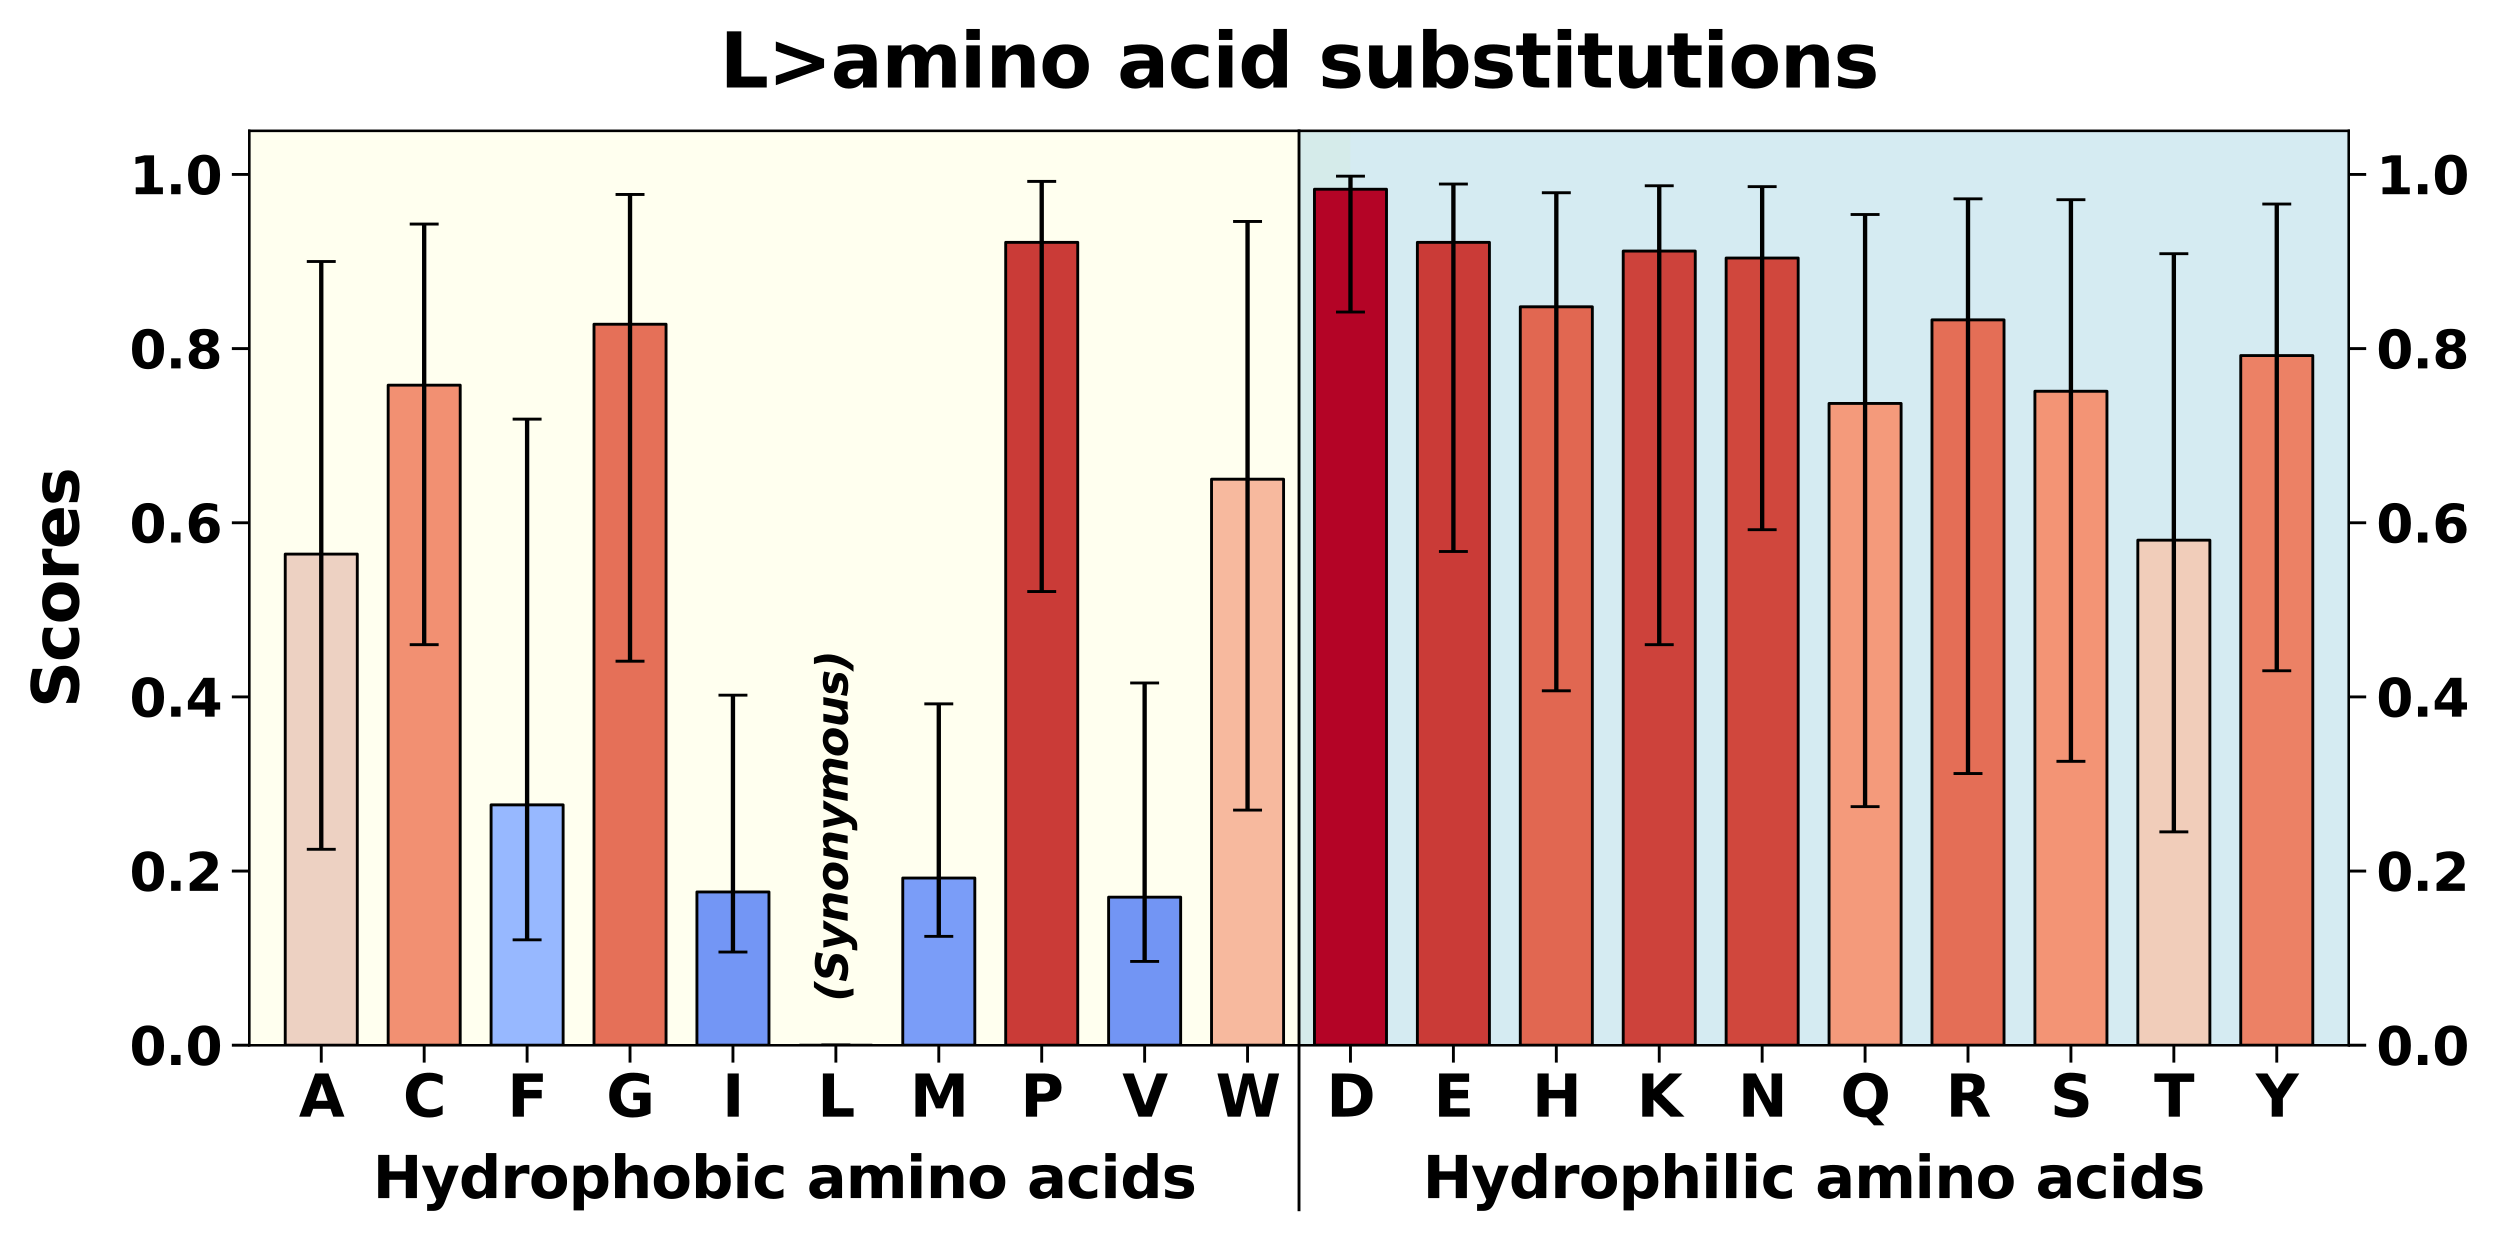 <?xml version="1.0" encoding="utf-8" standalone="no"?>
<!DOCTYPE svg PUBLIC "-//W3C//DTD SVG 1.1//EN"
  "http://www.w3.org/Graphics/SVG/1.1/DTD/svg11.dtd">
<svg xmlns:xlink="http://www.w3.org/1999/xlink" width="864pt" height="432pt" viewBox="0 0 864 432" xmlns="http://www.w3.org/2000/svg" version="1.1">
 <defs>
  <style type="text/css">*{stroke-linejoin: round; stroke-linecap: butt}</style>
 </defs>
 <g id="figure_1">
  <g id="patch_1">
   <path d="M 0 432 
L 864 432 
L 864 0 
L 0 0 
z
" style="fill: #ffffff"/>
  </g>
  <g id="axes_1">
   <g id="patch_2">
    <path d="M 86.13 361.224 
L 811.75 361.224 
L 811.75 45.24 
L 86.13 45.24 
z
" style="fill: #ffffff"/>
   </g>
   <g id="patch_3">
    <path d="M 86.13 361.224 
L 86.13 45.24 
L 466.725 45.24 
L 466.725 361.224 
z
" clip-path="url(#p8af8936189)" style="fill: #ffffe0; opacity: 0.5"/>
   </g>
   <g id="patch_4">
    <path d="M 448.94 361.224 
L 448.94 45.24 
L 811.75 45.24 
L 811.75 361.224 
z
" clip-path="url(#p8af8936189)" style="fill: #add8e6; opacity: 0.5"/>
   </g>
   <g id="patch_5">
    <path d="M 98.579 361.224 
L 123.478 361.224 
L 123.478 191.495 
L 98.579 191.495 
z
" clip-path="url(#p8af8936189)" style="fill: #edd1c2; stroke: #000000; stroke-linejoin: miter"/>
   </g>
   <g id="patch_6">
    <path d="M 134.149 361.224 
L 159.048 361.224 
L 159.048 133.114 
L 134.149 133.114 
z
" clip-path="url(#p8af8936189)" style="fill: #f29072; stroke: #000000; stroke-linejoin: miter"/>
   </g>
   <g id="patch_7">
    <path d="M 169.719 361.224 
L 194.617 361.224 
L 194.617 278.165 
L 169.719 278.165 
z
" clip-path="url(#p8af8936189)" style="fill: #97b8ff; stroke: #000000; stroke-linejoin: miter"/>
   </g>
   <g id="patch_8">
    <path d="M 205.288 361.224 
L 230.187 361.224 
L 230.187 112.048 
L 205.288 112.048 
z
" clip-path="url(#p8af8936189)" style="fill: #e57058; stroke: #000000; stroke-linejoin: miter"/>
   </g>
   <g id="patch_9">
    <path d="M 240.858 361.224 
L 265.757 361.224 
L 265.757 308.259 
L 240.858 308.259 
z
" clip-path="url(#p8af8936189)" style="fill: #7396f5; stroke: #000000; stroke-linejoin: miter"/>
   </g>
   <g id="patch_10">
    <path d="M 276.427 361.224 
L 301.326 361.224 
L 301.326 361.224 
L 276.427 361.224 
z
" clip-path="url(#p8af8936189)" style="fill: #3b4cc0; stroke: #000000; stroke-linejoin: miter"/>
   </g>
   <g id="patch_11">
    <path d="M 311.997 361.224 
L 336.896 361.224 
L 336.896 303.444 
L 311.997 303.444 
z
" clip-path="url(#p8af8936189)" style="fill: #7a9df8; stroke: #000000; stroke-linejoin: miter"/>
   </g>
   <g id="patch_12">
    <path d="M 347.567 361.224 
L 372.465 361.224 
L 372.465 83.76 
L 347.567 83.76 
z
" clip-path="url(#p8af8936189)" style="fill: #ca3b37; stroke: #000000; stroke-linejoin: miter"/>
   </g>
   <g id="patch_13">
    <path d="M 383.136 361.224 
L 408.035 361.224 
L 408.035 310.065 
L 383.136 310.065 
z
" clip-path="url(#p8af8936189)" style="fill: #7295f4; stroke: #000000; stroke-linejoin: miter"/>
   </g>
   <g id="patch_14">
    <path d="M 418.706 361.224 
L 443.605 361.224 
L 443.605 165.615 
L 418.706 165.615 
z
" clip-path="url(#p8af8936189)" style="fill: #f7b99e; stroke: #000000; stroke-linejoin: miter"/>
   </g>
   <g id="patch_15">
    <path d="M 454.275 361.224 
L 479.174 361.224 
L 479.174 65.403 
L 454.275 65.403 
z
" clip-path="url(#p8af8936189)" style="fill: #b40426; stroke: #000000; stroke-linejoin: miter"/>
   </g>
   <g id="patch_16">
    <path d="M 489.845 361.224 
L 514.744 361.224 
L 514.744 83.76 
L 489.845 83.76 
z
" clip-path="url(#p8af8936189)" style="fill: #ca3b37; stroke: #000000; stroke-linejoin: miter"/>
   </g>
   <g id="patch_17">
    <path d="M 525.415 361.224 
L 550.313 361.224 
L 550.313 106.029 
L 525.415 106.029 
z
" clip-path="url(#p8af8936189)" style="fill: #e16751; stroke: #000000; stroke-linejoin: miter"/>
   </g>
   <g id="patch_18">
    <path d="M 560.984 361.224 
L 585.883 361.224 
L 585.883 86.769 
L 560.984 86.769 
z
" clip-path="url(#p8af8936189)" style="fill: #cd423b; stroke: #000000; stroke-linejoin: miter"/>
   </g>
   <g id="patch_19">
    <path d="M 596.554 361.224 
L 621.453 361.224 
L 621.453 89.177 
L 596.554 89.177 
z
" clip-path="url(#p8af8936189)" style="fill: #d0473d; stroke: #000000; stroke-linejoin: miter"/>
   </g>
   <g id="patch_20">
    <path d="M 632.123 361.224 
L 657.022 361.224 
L 657.022 139.433 
L 632.123 139.433 
z
" clip-path="url(#p8af8936189)" style="fill: #f49a7b; stroke: #000000; stroke-linejoin: miter"/>
   </g>
   <g id="patch_21">
    <path d="M 667.693 361.224 
L 692.592 361.224 
L 692.592 110.543 
L 667.693 110.543 
z
" clip-path="url(#p8af8936189)" style="fill: #e46e56; stroke: #000000; stroke-linejoin: miter"/>
   </g>
   <g id="patch_22">
    <path d="M 703.263 361.224 
L 728.161 361.224 
L 728.161 135.22 
L 703.263 135.22 
z
" clip-path="url(#p8af8936189)" style="fill: #f39475; stroke: #000000; stroke-linejoin: miter"/>
   </g>
   <g id="patch_23">
    <path d="M 738.832 361.224 
L 763.731 361.224 
L 763.731 186.68 
L 738.832 186.68 
z
" clip-path="url(#p8af8936189)" style="fill: #f1cdba; stroke: #000000; stroke-linejoin: miter"/>
   </g>
   <g id="patch_24">
    <path d="M 774.402 361.224 
L 799.301 361.224 
L 799.301 122.882 
L 774.402 122.882 
z
" clip-path="url(#p8af8936189)" style="fill: #ec8165; stroke: #000000; stroke-linejoin: miter"/>
   </g>
   <g id="matplotlib.axis_1">
    <g id="xtick_1">
     <g id="line2d_1">
      <defs>
       <path id="m587459c874" d="M 0 0 
L 0 6 
" style="stroke: #000000"/>
      </defs>
      <g>
       <use xlink:href="#m587459c874" x="111.029" y="361.224" style="stroke: #000000"/>
      </g>
     </g>
     <g id="text_1">
      <!-- A -->
      <g transform="translate(103.29 385.921) scale(0.2 -0.2)">
       <defs>
        <path id="DejaVuSans-Bold-41" d="M 3419 850 
L 1538 850 
L 1241 0 
L 31 0 
L 1759 4666 
L 3194 4666 
L 4922 0 
L 3713 0 
L 3419 850 
z
M 1838 1716 
L 3116 1716 
L 2478 3572 
L 1838 1716 
z
" transform="scale(0.016)"/>
       </defs>
       <use xlink:href="#DejaVuSans-Bold-41"/>
      </g>
     </g>
    </g>
    <g id="xtick_2">
     <g id="line2d_2">
      <g>
       <use xlink:href="#m587459c874" x="146.598" y="361.224" style="stroke: #000000"/>
      </g>
     </g>
     <g id="text_2">
      <!-- C -->
      <g transform="translate(139.259 385.921) scale(0.2 -0.2)">
       <defs>
        <path id="DejaVuSans-Bold-43" d="M 4288 256 
Q 3956 84 3597 -3 
Q 3238 -91 2847 -91 
Q 1681 -91 1000 561 
Q 319 1213 319 2328 
Q 319 3447 1000 4098 
Q 1681 4750 2847 4750 
Q 3238 4750 3597 4662 
Q 3956 4575 4288 4403 
L 4288 3438 
Q 3953 3666 3628 3772 
Q 3303 3878 2944 3878 
Q 2300 3878 1931 3465 
Q 1563 3053 1563 2328 
Q 1563 1606 1931 1193 
Q 2300 781 2944 781 
Q 3303 781 3628 887 
Q 3953 994 4288 1222 
L 4288 256 
z
" transform="scale(0.016)"/>
       </defs>
       <use xlink:href="#DejaVuSans-Bold-43"/>
      </g>
     </g>
    </g>
    <g id="xtick_3">
     <g id="line2d_3">
      <g>
       <use xlink:href="#m587459c874" x="182.168" y="361.224" style="stroke: #000000"/>
      </g>
     </g>
     <g id="text_3">
      <!-- F -->
      <g transform="translate(175.337 385.921) scale(0.2 -0.2)">
       <defs>
        <path id="DejaVuSans-Bold-46" d="M 588 4666 
L 3834 4666 
L 3834 3756 
L 1791 3756 
L 1791 2888 
L 3713 2888 
L 3713 1978 
L 1791 1978 
L 1791 0 
L 588 0 
L 588 4666 
z
" transform="scale(0.016)"/>
       </defs>
       <use xlink:href="#DejaVuSans-Bold-46"/>
      </g>
     </g>
    </g>
    <g id="xtick_4">
     <g id="line2d_4">
      <g>
       <use xlink:href="#m587459c874" x="217.738" y="361.224" style="stroke: #000000"/>
      </g>
     </g>
     <g id="text_4">
      <!-- G -->
      <g transform="translate(209.53 385.921) scale(0.2 -0.2)">
       <defs>
        <path id="DejaVuSans-Bold-47" d="M 4781 347 
Q 4331 128 3847 18 
Q 3363 -91 2847 -91 
Q 1681 -91 1000 561 
Q 319 1213 319 2328 
Q 319 3456 1012 4103 
Q 1706 4750 2913 4750 
Q 3378 4750 3804 4662 
Q 4231 4575 4609 4403 
L 4609 3438 
Q 4219 3659 3833 3768 
Q 3447 3878 3059 3878 
Q 2341 3878 1952 3476 
Q 1563 3075 1563 2328 
Q 1563 1588 1938 1184 
Q 2313 781 3003 781 
Q 3191 781 3352 804 
Q 3513 828 3641 878 
L 3641 1784 
L 2906 1784 
L 2906 2591 
L 4781 2591 
L 4781 347 
z
" transform="scale(0.016)"/>
       </defs>
       <use xlink:href="#DejaVuSans-Bold-47"/>
      </g>
     </g>
    </g>
    <g id="xtick_5">
     <g id="line2d_5">
      <g>
       <use xlink:href="#m587459c874" x="253.307" y="361.224" style="stroke: #000000"/>
      </g>
     </g>
     <g id="text_5">
      <!-- I -->
      <g transform="translate(249.587 385.921) scale(0.2 -0.2)">
       <defs>
        <path id="DejaVuSans-Bold-49" d="M 588 4666 
L 1791 4666 
L 1791 0 
L 588 0 
L 588 4666 
z
" transform="scale(0.016)"/>
       </defs>
       <use xlink:href="#DejaVuSans-Bold-49"/>
      </g>
     </g>
    </g>
    <g id="xtick_6">
     <g id="line2d_6">
      <g>
       <use xlink:href="#m587459c874" x="288.877" y="361.224" style="stroke: #000000"/>
      </g>
     </g>
     <g id="text_6">
      <!-- L -->
      <g transform="translate(282.505 385.921) scale(0.2 -0.2)">
       <defs>
        <path id="DejaVuSans-Bold-4c" d="M 588 4666 
L 1791 4666 
L 1791 909 
L 3903 909 
L 3903 0 
L 588 0 
L 588 4666 
z
" transform="scale(0.016)"/>
       </defs>
       <use xlink:href="#DejaVuSans-Bold-4c"/>
      </g>
     </g>
    </g>
    <g id="xtick_7">
     <g id="line2d_7">
      <g>
       <use xlink:href="#m587459c874" x="324.446" y="361.224" style="stroke: #000000"/>
      </g>
     </g>
     <g id="text_7">
      <!-- M -->
      <g transform="translate(314.495 385.921) scale(0.2 -0.2)">
       <defs>
        <path id="DejaVuSans-Bold-4d" d="M 588 4666 
L 2119 4666 
L 3181 2169 
L 4250 4666 
L 5778 4666 
L 5778 0 
L 4641 0 
L 4641 3413 
L 3566 897 
L 2803 897 
L 1728 3413 
L 1728 0 
L 588 0 
L 588 4666 
z
" transform="scale(0.016)"/>
       </defs>
       <use xlink:href="#DejaVuSans-Bold-4d"/>
      </g>
     </g>
    </g>
    <g id="xtick_8">
     <g id="line2d_8">
      <g>
       <use xlink:href="#m587459c874" x="360.016" y="361.224" style="stroke: #000000"/>
      </g>
     </g>
     <g id="text_8">
      <!-- P -->
      <g transform="translate(352.686 385.921) scale(0.2 -0.2)">
       <defs>
        <path id="DejaVuSans-Bold-50" d="M 588 4666 
L 2584 4666 
Q 3475 4666 3951 4270 
Q 4428 3875 4428 3144 
Q 4428 2409 3951 2014 
Q 3475 1619 2584 1619 
L 1791 1619 
L 1791 0 
L 588 0 
L 588 4666 
z
M 1791 3794 
L 1791 2491 
L 2456 2491 
Q 2806 2491 2997 2661 
Q 3188 2831 3188 3144 
Q 3188 3456 2997 3625 
Q 2806 3794 2456 3794 
L 1791 3794 
z
" transform="scale(0.016)"/>
       </defs>
       <use xlink:href="#DejaVuSans-Bold-50"/>
      </g>
     </g>
    </g>
    <g id="xtick_9">
     <g id="line2d_9">
      <g>
       <use xlink:href="#m587459c874" x="395.586" y="361.224" style="stroke: #000000"/>
      </g>
     </g>
     <g id="text_9">
      <!-- V -->
      <g transform="translate(387.847 385.921) scale(0.2 -0.2)">
       <defs>
        <path id="DejaVuSans-Bold-56" d="M 31 4666 
L 1241 4666 
L 2478 1222 
L 3713 4666 
L 4922 4666 
L 3194 0 
L 1759 0 
L 31 4666 
z
" transform="scale(0.016)"/>
       </defs>
       <use xlink:href="#DejaVuSans-Bold-56"/>
      </g>
     </g>
    </g>
    <g id="xtick_10">
     <g id="line2d_10">
      <g>
       <use xlink:href="#m587459c874" x="431.155" y="361.224" style="stroke: #000000"/>
      </g>
     </g>
     <g id="text_10">
      <!-- W -->
      <g transform="translate(420.126 385.921) scale(0.2 -0.2)">
       <defs>
        <path id="DejaVuSans-Bold-57" d="M 191 4666 
L 1344 4666 
L 2150 1275 
L 2950 4666 
L 4109 4666 
L 4909 1275 
L 5716 4666 
L 6859 4666 
L 5759 0 
L 4372 0 
L 3525 3547 
L 2688 0 
L 1300 0 
L 191 4666 
z
" transform="scale(0.016)"/>
       </defs>
       <use xlink:href="#DejaVuSans-Bold-57"/>
      </g>
     </g>
    </g>
    <g id="xtick_11">
     <g id="line2d_11">
      <g>
       <use xlink:href="#m587459c874" x="466.725" y="361.224" style="stroke: #000000"/>
      </g>
     </g>
     <g id="text_11">
      <!-- D -->
      <g transform="translate(458.423 385.921) scale(0.2 -0.2)">
       <defs>
        <path id="DejaVuSans-Bold-44" d="M 1791 3756 
L 1791 909 
L 2222 909 
Q 2959 909 3348 1275 
Q 3738 1641 3738 2338 
Q 3738 3031 3350 3393 
Q 2963 3756 2222 3756 
L 1791 3756 
z
M 588 4666 
L 1856 4666 
Q 2919 4666 3439 4514 
Q 3959 4363 4331 4000 
Q 4659 3684 4818 3271 
Q 4978 2859 4978 2338 
Q 4978 1809 4818 1395 
Q 4659 981 4331 666 
Q 3956 303 3431 151 
Q 2906 0 1856 0 
L 588 0 
L 588 4666 
z
" transform="scale(0.016)"/>
       </defs>
       <use xlink:href="#DejaVuSans-Bold-44"/>
      </g>
     </g>
    </g>
    <g id="xtick_12">
     <g id="line2d_12">
      <g>
       <use xlink:href="#m587459c874" x="502.294" y="361.224" style="stroke: #000000"/>
      </g>
     </g>
     <g id="text_12">
      <!-- E -->
      <g transform="translate(495.463 385.921) scale(0.2 -0.2)">
       <defs>
        <path id="DejaVuSans-Bold-45" d="M 588 4666 
L 3834 4666 
L 3834 3756 
L 1791 3756 
L 1791 2888 
L 3713 2888 
L 3713 1978 
L 1791 1978 
L 1791 909 
L 3903 909 
L 3903 0 
L 588 0 
L 588 4666 
z
" transform="scale(0.016)"/>
       </defs>
       <use xlink:href="#DejaVuSans-Bold-45"/>
      </g>
     </g>
    </g>
    <g id="xtick_13">
     <g id="line2d_13">
      <g>
       <use xlink:href="#m587459c874" x="537.864" y="361.224" style="stroke: #000000"/>
      </g>
     </g>
     <g id="text_13">
      <!-- H -->
      <g transform="translate(529.495 385.921) scale(0.2 -0.2)">
       <defs>
        <path id="DejaVuSans-Bold-48" d="M 588 4666 
L 1791 4666 
L 1791 2888 
L 3566 2888 
L 3566 4666 
L 4769 4666 
L 4769 0 
L 3566 0 
L 3566 1978 
L 1791 1978 
L 1791 0 
L 588 0 
L 588 4666 
z
" transform="scale(0.016)"/>
       </defs>
       <use xlink:href="#DejaVuSans-Bold-48"/>
      </g>
     </g>
    </g>
    <g id="xtick_14">
     <g id="line2d_14">
      <g>
       <use xlink:href="#m587459c874" x="573.434" y="361.224" style="stroke: #000000"/>
      </g>
     </g>
     <g id="text_14">
      <!-- K -->
      <g transform="translate(565.685 385.921) scale(0.2 -0.2)">
       <defs>
        <path id="DejaVuSans-Bold-4b" d="M 588 4666 
L 1791 4666 
L 1791 2963 
L 3525 4666 
L 4922 4666 
L 2675 2456 
L 5153 0 
L 3647 0 
L 1791 1838 
L 1791 0 
L 588 0 
L 588 4666 
z
" transform="scale(0.016)"/>
       </defs>
       <use xlink:href="#DejaVuSans-Bold-4b"/>
      </g>
     </g>
    </g>
    <g id="xtick_15">
     <g id="line2d_15">
      <g>
       <use xlink:href="#m587459c874" x="609.003" y="361.224" style="stroke: #000000"/>
      </g>
     </g>
     <g id="text_15">
      <!-- N -->
      <g transform="translate(600.634 385.921) scale(0.2 -0.2)">
       <defs>
        <path id="DejaVuSans-Bold-4e" d="M 588 4666 
L 1931 4666 
L 3628 1466 
L 3628 4666 
L 4769 4666 
L 4769 0 
L 3425 0 
L 1728 3200 
L 1728 0 
L 588 0 
L 588 4666 
z
" transform="scale(0.016)"/>
       </defs>
       <use xlink:href="#DejaVuSans-Bold-4e"/>
      </g>
     </g>
    </g>
    <g id="xtick_16">
     <g id="line2d_16">
      <g>
       <use xlink:href="#m587459c874" x="644.573" y="361.224" style="stroke: #000000"/>
      </g>
     </g>
     <g id="text_16">
      <!-- Q -->
      <g transform="translate(636.071 385.921) scale(0.2 -0.2)">
       <defs>
        <path id="DejaVuSans-Bold-51" d="M 2847 -84 
L 2753 -84 
Q 1600 -84 959 553 
Q 319 1191 319 2328 
Q 319 3463 958 4106 
Q 1597 4750 2719 4750 
Q 3853 4750 4486 4112 
Q 5119 3475 5119 2328 
Q 5119 1541 4783 972 
Q 4447 403 3816 116 
L 4756 -934 
L 3609 -934 
L 2847 -84 
z
M 2719 3878 
Q 2169 3878 1866 3472 
Q 1563 3066 1563 2328 
Q 1563 1578 1859 1179 
Q 2156 781 2719 781 
Q 3272 781 3575 1187 
Q 3878 1594 3878 2328 
Q 3878 3066 3575 3472 
Q 3272 3878 2719 3878 
z
" transform="scale(0.016)"/>
       </defs>
       <use xlink:href="#DejaVuSans-Bold-51"/>
      </g>
     </g>
    </g>
    <g id="xtick_17">
     <g id="line2d_17">
      <g>
       <use xlink:href="#m587459c874" x="680.142" y="361.224" style="stroke: #000000"/>
      </g>
     </g>
     <g id="text_17">
      <!-- R -->
      <g transform="translate(672.442 385.921) scale(0.2 -0.2)">
       <defs>
        <path id="DejaVuSans-Bold-52" d="M 2297 2597 
Q 2675 2597 2839 2737 
Q 3003 2878 3003 3200 
Q 3003 3519 2839 3656 
Q 2675 3794 2297 3794 
L 1791 3794 
L 1791 2597 
L 2297 2597 
z
M 1791 1766 
L 1791 0 
L 588 0 
L 588 4666 
L 2425 4666 
Q 3347 4666 3776 4356 
Q 4206 4047 4206 3378 
Q 4206 2916 3982 2619 
Q 3759 2322 3309 2181 
Q 3556 2125 3751 1926 
Q 3947 1728 4147 1325 
L 4800 0 
L 3519 0 
L 2950 1159 
Q 2778 1509 2601 1637 
Q 2425 1766 2131 1766 
L 1791 1766 
z
" transform="scale(0.016)"/>
       </defs>
       <use xlink:href="#DejaVuSans-Bold-52"/>
      </g>
     </g>
    </g>
    <g id="xtick_18">
     <g id="line2d_18">
      <g>
       <use xlink:href="#m587459c874" x="715.712" y="361.224" style="stroke: #000000"/>
      </g>
     </g>
     <g id="text_18">
      <!-- S -->
      <g transform="translate(708.51 385.921) scale(0.2 -0.2)">
       <defs>
        <path id="DejaVuSans-Bold-53" d="M 3834 4519 
L 3834 3531 
Q 3450 3703 3084 3790 
Q 2719 3878 2394 3878 
Q 1963 3878 1756 3759 
Q 1550 3641 1550 3391 
Q 1550 3203 1689 3098 
Q 1828 2994 2194 2919 
L 2706 2816 
Q 3484 2659 3812 2340 
Q 4141 2022 4141 1434 
Q 4141 663 3683 286 
Q 3225 -91 2284 -91 
Q 1841 -91 1394 -6 
Q 947 78 500 244 
L 500 1259 
Q 947 1022 1364 901 
Q 1781 781 2169 781 
Q 2563 781 2772 912 
Q 2981 1044 2981 1288 
Q 2981 1506 2839 1625 
Q 2697 1744 2272 1838 
L 1806 1941 
Q 1106 2091 782 2419 
Q 459 2747 459 3303 
Q 459 4000 909 4375 
Q 1359 4750 2203 4750 
Q 2588 4750 2994 4692 
Q 3400 4634 3834 4519 
z
" transform="scale(0.016)"/>
       </defs>
       <use xlink:href="#DejaVuSans-Bold-53"/>
      </g>
     </g>
    </g>
    <g id="xtick_19">
     <g id="line2d_19">
      <g>
       <use xlink:href="#m587459c874" x="751.282" y="361.224" style="stroke: #000000"/>
      </g>
     </g>
     <g id="text_19">
      <!-- T -->
      <g transform="translate(744.46 385.921) scale(0.2 -0.2)">
       <defs>
        <path id="DejaVuSans-Bold-54" d="M 31 4666 
L 4331 4666 
L 4331 3756 
L 2784 3756 
L 2784 0 
L 1581 0 
L 1581 3756 
L 31 3756 
L 31 4666 
z
" transform="scale(0.016)"/>
       </defs>
       <use xlink:href="#DejaVuSans-Bold-54"/>
      </g>
     </g>
    </g>
    <g id="xtick_20">
     <g id="line2d_20">
      <g>
       <use xlink:href="#m587459c874" x="786.851" y="361.224" style="stroke: #000000"/>
      </g>
     </g>
     <g id="text_20">
      <!-- Y -->
      <g transform="translate(779.611 385.921) scale(0.2 -0.2)">
       <defs>
        <path id="DejaVuSans-Bold-59" d="M -63 4666 
L 1253 4666 
L 2316 3003 
L 3378 4666 
L 4697 4666 
L 2919 1966 
L 2919 0 
L 1716 0 
L 1716 1966 
L -63 4666 
z
" transform="scale(0.016)"/>
       </defs>
       <use xlink:href="#DejaVuSans-Bold-59"/>
      </g>
     </g>
    </g>
   </g>
   <g id="matplotlib.axis_2">
    <g id="ytick_1">
     <g id="line2d_21">
      <defs>
       <path id="m776693ddfd" d="M 0 0 
L -6 0 
" style="stroke: #000000"/>
      </defs>
      <g>
       <use xlink:href="#m776693ddfd" x="86.13" y="361.224" style="stroke: #000000"/>
      </g>
     </g>
     <g id="text_21">
      <!-- 0.0 -->
      <g transform="translate(44.745 368.063) scale(0.18 -0.18)">
       <defs>
        <path id="DejaVuSans-Bold-30" d="M 2944 2338 
Q 2944 3213 2780 3570 
Q 2616 3928 2228 3928 
Q 1841 3928 1675 3570 
Q 1509 3213 1509 2338 
Q 1509 1453 1675 1090 
Q 1841 728 2228 728 
Q 2613 728 2778 1090 
Q 2944 1453 2944 2338 
z
M 4147 2328 
Q 4147 1169 3647 539 
Q 3147 -91 2228 -91 
Q 1306 -91 806 539 
Q 306 1169 306 2328 
Q 306 3491 806 4120 
Q 1306 4750 2228 4750 
Q 3147 4750 3647 4120 
Q 4147 3491 4147 2328 
z
" transform="scale(0.016)"/>
        <path id="DejaVuSans-Bold-2e" d="M 653 1209 
L 1778 1209 
L 1778 0 
L 653 0 
L 653 1209 
z
" transform="scale(0.016)"/>
       </defs>
       <use xlink:href="#DejaVuSans-Bold-30"/>
       <use xlink:href="#DejaVuSans-Bold-2e" x="69.58"/>
       <use xlink:href="#DejaVuSans-Bold-30" x="107.568"/>
      </g>
     </g>
    </g>
    <g id="ytick_2">
     <g id="line2d_22">
      <g>
       <use xlink:href="#m776693ddfd" x="86.13" y="301.037" style="stroke: #000000"/>
      </g>
     </g>
     <g id="text_22">
      <!-- 0.2 -->
      <g transform="translate(44.745 307.875) scale(0.18 -0.18)">
       <defs>
        <path id="DejaVuSans-Bold-32" d="M 1844 884 
L 3897 884 
L 3897 0 
L 506 0 
L 506 884 
L 2209 2388 
Q 2438 2594 2547 2791 
Q 2656 2988 2656 3200 
Q 2656 3528 2436 3728 
Q 2216 3928 1850 3928 
Q 1569 3928 1234 3808 
Q 900 3688 519 3450 
L 519 4475 
Q 925 4609 1322 4679 
Q 1719 4750 2100 4750 
Q 2938 4750 3402 4381 
Q 3866 4013 3866 3353 
Q 3866 2972 3669 2642 
Q 3472 2313 2841 1759 
L 1844 884 
z
" transform="scale(0.016)"/>
       </defs>
       <use xlink:href="#DejaVuSans-Bold-30"/>
       <use xlink:href="#DejaVuSans-Bold-2e" x="69.58"/>
       <use xlink:href="#DejaVuSans-Bold-32" x="107.568"/>
      </g>
     </g>
    </g>
    <g id="ytick_3">
     <g id="line2d_23">
      <g>
       <use xlink:href="#m776693ddfd" x="86.13" y="240.849" style="stroke: #000000"/>
      </g>
     </g>
     <g id="text_23">
      <!-- 0.4 -->
      <g transform="translate(44.745 247.688) scale(0.18 -0.18)">
       <defs>
        <path id="DejaVuSans-Bold-34" d="M 2356 3675 
L 1038 1722 
L 2356 1722 
L 2356 3675 
z
M 2156 4666 
L 3494 4666 
L 3494 1722 
L 4159 1722 
L 4159 850 
L 3494 850 
L 3494 0 
L 2356 0 
L 2356 850 
L 288 850 
L 288 1881 
L 2156 4666 
z
" transform="scale(0.016)"/>
       </defs>
       <use xlink:href="#DejaVuSans-Bold-30"/>
       <use xlink:href="#DejaVuSans-Bold-2e" x="69.58"/>
       <use xlink:href="#DejaVuSans-Bold-34" x="107.568"/>
      </g>
     </g>
    </g>
    <g id="ytick_4">
     <g id="line2d_24">
      <g>
       <use xlink:href="#m776693ddfd" x="86.13" y="180.662" style="stroke: #000000"/>
      </g>
     </g>
     <g id="text_24">
      <!-- 0.6 -->
      <g transform="translate(44.745 187.5) scale(0.18 -0.18)">
       <defs>
        <path id="DejaVuSans-Bold-36" d="M 2316 2303 
Q 2000 2303 1842 2098 
Q 1684 1894 1684 1484 
Q 1684 1075 1842 870 
Q 2000 666 2316 666 
Q 2634 666 2792 870 
Q 2950 1075 2950 1484 
Q 2950 1894 2792 2098 
Q 2634 2303 2316 2303 
z
M 3803 4544 
L 3803 3681 
Q 3506 3822 3243 3889 
Q 2981 3956 2731 3956 
Q 2194 3956 1894 3657 
Q 1594 3359 1544 2772 
Q 1750 2925 1990 3001 
Q 2231 3078 2516 3078 
Q 3231 3078 3670 2659 
Q 4109 2241 4109 1563 
Q 4109 813 3618 361 
Q 3128 -91 2303 -91 
Q 1394 -91 895 523 
Q 397 1138 397 2266 
Q 397 3422 980 4083 
Q 1563 4744 2578 4744 
Q 2900 4744 3203 4694 
Q 3506 4644 3803 4544 
z
" transform="scale(0.016)"/>
       </defs>
       <use xlink:href="#DejaVuSans-Bold-30"/>
       <use xlink:href="#DejaVuSans-Bold-2e" x="69.58"/>
       <use xlink:href="#DejaVuSans-Bold-36" x="107.568"/>
      </g>
     </g>
    </g>
    <g id="ytick_5">
     <g id="line2d_25">
      <g>
       <use xlink:href="#m776693ddfd" x="86.13" y="120.474" style="stroke: #000000"/>
      </g>
     </g>
     <g id="text_25">
      <!-- 0.8 -->
      <g transform="translate(44.745 127.313) scale(0.18 -0.18)">
       <defs>
        <path id="DejaVuSans-Bold-38" d="M 2228 2088 
Q 1891 2088 1709 1903 
Q 1528 1719 1528 1375 
Q 1528 1031 1709 848 
Q 1891 666 2228 666 
Q 2563 666 2741 848 
Q 2919 1031 2919 1375 
Q 2919 1722 2741 1905 
Q 2563 2088 2228 2088 
z
M 1350 2484 
Q 925 2613 709 2878 
Q 494 3144 494 3541 
Q 494 4131 934 4440 
Q 1375 4750 2228 4750 
Q 3075 4750 3515 4442 
Q 3956 4134 3956 3541 
Q 3956 3144 3739 2878 
Q 3522 2613 3097 2484 
Q 3572 2353 3814 2058 
Q 4056 1763 4056 1313 
Q 4056 619 3595 264 
Q 3134 -91 2228 -91 
Q 1319 -91 855 264 
Q 391 619 391 1313 
Q 391 1763 633 2058 
Q 875 2353 1350 2484 
z
M 1631 3419 
Q 1631 3141 1786 2991 
Q 1941 2841 2228 2841 
Q 2509 2841 2662 2991 
Q 2816 3141 2816 3419 
Q 2816 3697 2662 3845 
Q 2509 3994 2228 3994 
Q 1941 3994 1786 3844 
Q 1631 3694 1631 3419 
z
" transform="scale(0.016)"/>
       </defs>
       <use xlink:href="#DejaVuSans-Bold-30"/>
       <use xlink:href="#DejaVuSans-Bold-2e" x="69.58"/>
       <use xlink:href="#DejaVuSans-Bold-38" x="107.568"/>
      </g>
     </g>
    </g>
    <g id="ytick_6">
     <g id="line2d_26">
      <g>
       <use xlink:href="#m776693ddfd" x="86.13" y="60.287" style="stroke: #000000"/>
      </g>
     </g>
     <g id="text_26">
      <!-- 1.0 -->
      <g transform="translate(44.745 67.125) scale(0.18 -0.18)">
       <defs>
        <path id="DejaVuSans-Bold-31" d="M 750 831 
L 1813 831 
L 1813 3847 
L 722 3622 
L 722 4441 
L 1806 4666 
L 2950 4666 
L 2950 831 
L 4013 831 
L 4013 0 
L 750 0 
L 750 831 
z
" transform="scale(0.016)"/>
       </defs>
       <use xlink:href="#DejaVuSans-Bold-31"/>
       <use xlink:href="#DejaVuSans-Bold-2e" x="69.58"/>
       <use xlink:href="#DejaVuSans-Bold-30" x="107.568"/>
      </g>
     </g>
    </g>
    <g id="text_27">
     <!-- Scores -->
     <g transform="translate(27.169 244.664) rotate(-90) scale(0.22 -0.22)">
      <defs>
       <path id="DejaVuSans-Bold-63" d="M 3366 3391 
L 3366 2478 
Q 3138 2634 2908 2709 
Q 2678 2784 2431 2784 
Q 1963 2784 1702 2511 
Q 1441 2238 1441 1747 
Q 1441 1256 1702 982 
Q 1963 709 2431 709 
Q 2694 709 2930 787 
Q 3166 866 3366 1019 
L 3366 103 
Q 3103 6 2833 -42 
Q 2563 -91 2291 -91 
Q 1344 -91 809 395 
Q 275 881 275 1747 
Q 275 2613 809 3098 
Q 1344 3584 2291 3584 
Q 2566 3584 2833 3536 
Q 3100 3488 3366 3391 
z
" transform="scale(0.016)"/>
       <path id="DejaVuSans-Bold-6f" d="M 2203 2784 
Q 1831 2784 1636 2517 
Q 1441 2250 1441 1747 
Q 1441 1244 1636 976 
Q 1831 709 2203 709 
Q 2569 709 2762 976 
Q 2956 1244 2956 1747 
Q 2956 2250 2762 2517 
Q 2569 2784 2203 2784 
z
M 2203 3584 
Q 3106 3584 3614 3096 
Q 4122 2609 4122 1747 
Q 4122 884 3614 396 
Q 3106 -91 2203 -91 
Q 1297 -91 786 396 
Q 275 884 275 1747 
Q 275 2609 786 3096 
Q 1297 3584 2203 3584 
z
" transform="scale(0.016)"/>
       <path id="DejaVuSans-Bold-72" d="M 3138 2547 
Q 2991 2616 2845 2648 
Q 2700 2681 2553 2681 
Q 2122 2681 1889 2404 
Q 1656 2128 1656 1613 
L 1656 0 
L 538 0 
L 538 3500 
L 1656 3500 
L 1656 2925 
Q 1872 3269 2151 3426 
Q 2431 3584 2822 3584 
Q 2878 3584 2943 3579 
Q 3009 3575 3134 3559 
L 3138 2547 
z
" transform="scale(0.016)"/>
       <path id="DejaVuSans-Bold-65" d="M 4031 1759 
L 4031 1441 
L 1416 1441 
Q 1456 1047 1700 850 
Q 1944 653 2381 653 
Q 2734 653 3104 758 
Q 3475 863 3866 1075 
L 3866 213 
Q 3469 63 3072 -14 
Q 2675 -91 2278 -91 
Q 1328 -91 801 392 
Q 275 875 275 1747 
Q 275 2603 792 3093 
Q 1309 3584 2216 3584 
Q 3041 3584 3536 3087 
Q 4031 2591 4031 1759 
z
M 2881 2131 
Q 2881 2450 2695 2645 
Q 2509 2841 2209 2841 
Q 1884 2841 1681 2658 
Q 1478 2475 1428 2131 
L 2881 2131 
z
" transform="scale(0.016)"/>
       <path id="DejaVuSans-Bold-73" d="M 3272 3391 
L 3272 2541 
Q 2913 2691 2578 2766 
Q 2244 2841 1947 2841 
Q 1628 2841 1473 2761 
Q 1319 2681 1319 2516 
Q 1319 2381 1436 2309 
Q 1553 2238 1856 2203 
L 2053 2175 
Q 2913 2066 3209 1816 
Q 3506 1566 3506 1031 
Q 3506 472 3093 190 
Q 2681 -91 1863 -91 
Q 1516 -91 1145 -36 
Q 775 19 384 128 
L 384 978 
Q 719 816 1070 734 
Q 1422 653 1784 653 
Q 2113 653 2278 743 
Q 2444 834 2444 1013 
Q 2444 1163 2330 1236 
Q 2216 1309 1875 1350 
L 1678 1375 
Q 931 1469 631 1722 
Q 331 1975 331 2491 
Q 331 3047 712 3315 
Q 1094 3584 1881 3584 
Q 2191 3584 2531 3537 
Q 2872 3491 3272 3391 
z
" transform="scale(0.016)"/>
      </defs>
      <use xlink:href="#DejaVuSans-Bold-53"/>
      <use xlink:href="#DejaVuSans-Bold-63" x="72.021"/>
      <use xlink:href="#DejaVuSans-Bold-6f" x="131.299"/>
      <use xlink:href="#DejaVuSans-Bold-72" x="200"/>
      <use xlink:href="#DejaVuSans-Bold-65" x="249.316"/>
      <use xlink:href="#DejaVuSans-Bold-73" x="317.139"/>
     </g>
    </g>
   </g>
   <g id="LineCollection_1">
    <path d="M 111.029 293.513 
L 111.029 90.381 
" clip-path="url(#p8af8936189)" style="fill: none; stroke: #000000; stroke-width: 1.5"/>
    <path d="M 146.598 222.793 
L 146.598 77.44 
" clip-path="url(#p8af8936189)" style="fill: none; stroke: #000000; stroke-width: 1.5"/>
    <path d="M 182.168 324.811 
L 182.168 144.85 
" clip-path="url(#p8af8936189)" style="fill: none; stroke: #000000; stroke-width: 1.5"/>
    <path d="M 217.738 228.511 
L 217.738 67.208 
" clip-path="url(#p8af8936189)" style="fill: none; stroke: #000000; stroke-width: 1.5"/>
    <path d="M 253.307 329.024 
L 253.307 240.247 
" clip-path="url(#p8af8936189)" style="fill: none; stroke: #000000; stroke-width: 1.5"/>
    <path d="M 288.877 361.224 
L 288.877 361.224 
" clip-path="url(#p8af8936189)" style="fill: none; stroke: #000000; stroke-width: 1.5"/>
    <path d="M 324.446 323.607 
L 324.446 243.257 
" clip-path="url(#p8af8936189)" style="fill: none; stroke: #000000; stroke-width: 1.5"/>
    <path d="M 360.016 204.436 
L 360.016 62.694 
" clip-path="url(#p8af8936189)" style="fill: none; stroke: #000000; stroke-width: 1.5"/>
    <path d="M 395.586 332.274 
L 395.586 236.034 
" clip-path="url(#p8af8936189)" style="fill: none; stroke: #000000; stroke-width: 1.5"/>
    <path d="M 431.155 279.971 
L 431.155 76.537 
" clip-path="url(#p8af8936189)" style="fill: none; stroke: #000000; stroke-width: 1.5"/>
    <path d="M 466.725 107.835 
L 466.725 60.889 
" clip-path="url(#p8af8936189)" style="fill: none; stroke: #000000; stroke-width: 1.5"/>
    <path d="M 502.294 190.593 
L 502.294 63.597 
" clip-path="url(#p8af8936189)" style="fill: none; stroke: #000000; stroke-width: 1.5"/>
    <path d="M 537.864 238.743 
L 537.864 66.607 
" clip-path="url(#p8af8936189)" style="fill: none; stroke: #000000; stroke-width: 1.5"/>
    <path d="M 573.434 222.793 
L 573.434 64.199 
" clip-path="url(#p8af8936189)" style="fill: none; stroke: #000000; stroke-width: 1.5"/>
    <path d="M 609.003 183.069 
L 609.003 64.5 
" clip-path="url(#p8af8936189)" style="fill: none; stroke: #000000; stroke-width: 1.5"/>
    <path d="M 644.573 278.767 
L 644.573 74.13 
" clip-path="url(#p8af8936189)" style="fill: none; stroke: #000000; stroke-width: 1.5"/>
    <path d="M 680.142 267.332 
L 680.142 68.713 
" clip-path="url(#p8af8936189)" style="fill: none; stroke: #000000; stroke-width: 1.5"/>
    <path d="M 715.712 263.118 
L 715.712 69.014 
" clip-path="url(#p8af8936189)" style="fill: none; stroke: #000000; stroke-width: 1.5"/>
    <path d="M 751.282 287.494 
L 751.282 87.672 
" clip-path="url(#p8af8936189)" style="fill: none; stroke: #000000; stroke-width: 1.5"/>
    <path d="M 786.851 231.821 
L 786.851 70.519 
" clip-path="url(#p8af8936189)" style="fill: none; stroke: #000000; stroke-width: 1.5"/>
   </g>
   <g id="line2d_27">
    <defs>
     <path id="mf66b619468" d="M 5 0 
L -5 -0 
" style="stroke: #000000"/>
    </defs>
    <g clip-path="url(#p8af8936189)">
     <use xlink:href="#mf66b619468" x="111.029" y="293.513" style="stroke: #000000"/>
     <use xlink:href="#mf66b619468" x="146.598" y="222.793" style="stroke: #000000"/>
     <use xlink:href="#mf66b619468" x="182.168" y="324.811" style="stroke: #000000"/>
     <use xlink:href="#mf66b619468" x="217.738" y="228.511" style="stroke: #000000"/>
     <use xlink:href="#mf66b619468" x="253.307" y="329.024" style="stroke: #000000"/>
     <use xlink:href="#mf66b619468" x="288.877" y="361.224" style="stroke: #000000"/>
     <use xlink:href="#mf66b619468" x="324.446" y="323.607" style="stroke: #000000"/>
     <use xlink:href="#mf66b619468" x="360.016" y="204.436" style="stroke: #000000"/>
     <use xlink:href="#mf66b619468" x="395.586" y="332.274" style="stroke: #000000"/>
     <use xlink:href="#mf66b619468" x="431.155" y="279.971" style="stroke: #000000"/>
     <use xlink:href="#mf66b619468" x="466.725" y="107.835" style="stroke: #000000"/>
     <use xlink:href="#mf66b619468" x="502.294" y="190.593" style="stroke: #000000"/>
     <use xlink:href="#mf66b619468" x="537.864" y="238.743" style="stroke: #000000"/>
     <use xlink:href="#mf66b619468" x="573.434" y="222.793" style="stroke: #000000"/>
     <use xlink:href="#mf66b619468" x="609.003" y="183.069" style="stroke: #000000"/>
     <use xlink:href="#mf66b619468" x="644.573" y="278.767" style="stroke: #000000"/>
     <use xlink:href="#mf66b619468" x="680.142" y="267.332" style="stroke: #000000"/>
     <use xlink:href="#mf66b619468" x="715.712" y="263.118" style="stroke: #000000"/>
     <use xlink:href="#mf66b619468" x="751.282" y="287.494" style="stroke: #000000"/>
     <use xlink:href="#mf66b619468" x="786.851" y="231.821" style="stroke: #000000"/>
    </g>
   </g>
   <g id="line2d_28">
    <g clip-path="url(#p8af8936189)">
     <use xlink:href="#mf66b619468" x="111.029" y="90.381" style="stroke: #000000"/>
     <use xlink:href="#mf66b619468" x="146.598" y="77.44" style="stroke: #000000"/>
     <use xlink:href="#mf66b619468" x="182.168" y="144.85" style="stroke: #000000"/>
     <use xlink:href="#mf66b619468" x="217.738" y="67.208" style="stroke: #000000"/>
     <use xlink:href="#mf66b619468" x="253.307" y="240.247" style="stroke: #000000"/>
     <use xlink:href="#mf66b619468" x="288.877" y="361.224" style="stroke: #000000"/>
     <use xlink:href="#mf66b619468" x="324.446" y="243.257" style="stroke: #000000"/>
     <use xlink:href="#mf66b619468" x="360.016" y="62.694" style="stroke: #000000"/>
     <use xlink:href="#mf66b619468" x="395.586" y="236.034" style="stroke: #000000"/>
     <use xlink:href="#mf66b619468" x="431.155" y="76.537" style="stroke: #000000"/>
     <use xlink:href="#mf66b619468" x="466.725" y="60.889" style="stroke: #000000"/>
     <use xlink:href="#mf66b619468" x="502.294" y="63.597" style="stroke: #000000"/>
     <use xlink:href="#mf66b619468" x="537.864" y="66.607" style="stroke: #000000"/>
     <use xlink:href="#mf66b619468" x="573.434" y="64.199" style="stroke: #000000"/>
     <use xlink:href="#mf66b619468" x="609.003" y="64.5" style="stroke: #000000"/>
     <use xlink:href="#mf66b619468" x="644.573" y="74.13" style="stroke: #000000"/>
     <use xlink:href="#mf66b619468" x="680.142" y="68.713" style="stroke: #000000"/>
     <use xlink:href="#mf66b619468" x="715.712" y="69.014" style="stroke: #000000"/>
     <use xlink:href="#mf66b619468" x="751.282" y="87.672" style="stroke: #000000"/>
     <use xlink:href="#mf66b619468" x="786.851" y="70.519" style="stroke: #000000"/>
    </g>
   </g>
   <g id="line2d_29">
    <path d="M 448.94 418.101 
L 448.94 45.24 
" style="fill: none; stroke: #000000; stroke-linecap: square"/>
   </g>
   <g id="patch_25">
    <path d="M 86.13 361.224 
L 86.13 45.24 
" style="fill: none; stroke: #000000; stroke-width: 0.8; stroke-linejoin: miter; stroke-linecap: square"/>
   </g>
   <g id="patch_26">
    <path d="M 811.75 361.224 
L 811.75 45.24 
" style="fill: none; stroke: #000000; stroke-width: 0.8; stroke-linejoin: miter; stroke-linecap: square"/>
   </g>
   <g id="patch_27">
    <path d="M 86.13 361.224 
L 811.75 361.224 
" style="fill: none; stroke: #000000; stroke-width: 0.8; stroke-linejoin: miter; stroke-linecap: square"/>
   </g>
   <g id="patch_28">
    <path d="M 86.13 45.24 
L 811.75 45.24 
" style="fill: none; stroke: #000000; stroke-width: 0.8; stroke-linejoin: miter; stroke-linecap: square"/>
   </g>
   <g id="text_28">
    <!-- Hydrophobic amino acids -->
    <g transform="translate(128.822 414.062) scale(0.2 -0.2)">
     <defs>
      <path id="DejaVuSans-Bold-79" d="M 78 3500 
L 1197 3500 
L 2138 1125 
L 2938 3500 
L 4056 3500 
L 2584 -331 
Q 2363 -916 2067 -1148 
Q 1772 -1381 1288 -1381 
L 641 -1381 
L 641 -647 
L 991 -647 
Q 1275 -647 1404 -556 
Q 1534 -466 1606 -231 
L 1638 -134 
L 78 3500 
z
" transform="scale(0.016)"/>
      <path id="DejaVuSans-Bold-64" d="M 2919 2988 
L 2919 4863 
L 4044 4863 
L 4044 0 
L 2919 0 
L 2919 506 
Q 2688 197 2409 53 
Q 2131 -91 1766 -91 
Q 1119 -91 703 423 
Q 288 938 288 1747 
Q 288 2556 703 3070 
Q 1119 3584 1766 3584 
Q 2128 3584 2408 3439 
Q 2688 3294 2919 2988 
z
M 2181 722 
Q 2541 722 2730 984 
Q 2919 1247 2919 1747 
Q 2919 2247 2730 2509 
Q 2541 2772 2181 2772 
Q 1825 2772 1636 2509 
Q 1447 2247 1447 1747 
Q 1447 1247 1636 984 
Q 1825 722 2181 722 
z
" transform="scale(0.016)"/>
      <path id="DejaVuSans-Bold-70" d="M 1656 506 
L 1656 -1331 
L 538 -1331 
L 538 3500 
L 1656 3500 
L 1656 2988 
Q 1888 3294 2169 3439 
Q 2450 3584 2816 3584 
Q 3463 3584 3878 3070 
Q 4294 2556 4294 1747 
Q 4294 938 3878 423 
Q 3463 -91 2816 -91 
Q 2450 -91 2169 54 
Q 1888 200 1656 506 
z
M 2400 2772 
Q 2041 2772 1848 2508 
Q 1656 2244 1656 1747 
Q 1656 1250 1848 986 
Q 2041 722 2400 722 
Q 2759 722 2948 984 
Q 3138 1247 3138 1747 
Q 3138 2247 2948 2509 
Q 2759 2772 2400 2772 
z
" transform="scale(0.016)"/>
      <path id="DejaVuSans-Bold-68" d="M 4056 2131 
L 4056 0 
L 2931 0 
L 2931 347 
L 2931 1625 
Q 2931 2084 2911 2256 
Q 2891 2428 2841 2509 
Q 2775 2619 2662 2680 
Q 2550 2741 2406 2741 
Q 2056 2741 1856 2470 
Q 1656 2200 1656 1722 
L 1656 0 
L 538 0 
L 538 4863 
L 1656 4863 
L 1656 2988 
Q 1909 3294 2193 3439 
Q 2478 3584 2822 3584 
Q 3428 3584 3742 3212 
Q 4056 2841 4056 2131 
z
" transform="scale(0.016)"/>
      <path id="DejaVuSans-Bold-62" d="M 2400 722 
Q 2759 722 2948 984 
Q 3138 1247 3138 1747 
Q 3138 2247 2948 2509 
Q 2759 2772 2400 2772 
Q 2041 2772 1848 2508 
Q 1656 2244 1656 1747 
Q 1656 1250 1848 986 
Q 2041 722 2400 722 
z
M 1656 2988 
Q 1888 3294 2169 3439 
Q 2450 3584 2816 3584 
Q 3463 3584 3878 3070 
Q 4294 2556 4294 1747 
Q 4294 938 3878 423 
Q 3463 -91 2816 -91 
Q 2450 -91 2169 54 
Q 1888 200 1656 506 
L 1656 0 
L 538 0 
L 538 4863 
L 1656 4863 
L 1656 2988 
z
" transform="scale(0.016)"/>
      <path id="DejaVuSans-Bold-69" d="M 538 3500 
L 1656 3500 
L 1656 0 
L 538 0 
L 538 3500 
z
M 538 4863 
L 1656 4863 
L 1656 3950 
L 538 3950 
L 538 4863 
z
" transform="scale(0.016)"/>
      <path id="DejaVuSans-Bold-20" transform="scale(0.016)"/>
      <path id="DejaVuSans-Bold-61" d="M 2106 1575 
Q 1756 1575 1579 1456 
Q 1403 1338 1403 1106 
Q 1403 894 1545 773 
Q 1688 653 1941 653 
Q 2256 653 2472 879 
Q 2688 1106 2688 1447 
L 2688 1575 
L 2106 1575 
z
M 3816 1997 
L 3816 0 
L 2688 0 
L 2688 519 
Q 2463 200 2181 54 
Q 1900 -91 1497 -91 
Q 953 -91 614 226 
Q 275 544 275 1050 
Q 275 1666 698 1953 
Q 1122 2241 2028 2241 
L 2688 2241 
L 2688 2328 
Q 2688 2594 2478 2717 
Q 2269 2841 1825 2841 
Q 1466 2841 1156 2769 
Q 847 2697 581 2553 
L 581 3406 
Q 941 3494 1303 3539 
Q 1666 3584 2028 3584 
Q 2975 3584 3395 3211 
Q 3816 2838 3816 1997 
z
" transform="scale(0.016)"/>
      <path id="DejaVuSans-Bold-6d" d="M 3781 2919 
Q 3994 3244 4286 3414 
Q 4578 3584 4928 3584 
Q 5531 3584 5847 3212 
Q 6163 2841 6163 2131 
L 6163 0 
L 5038 0 
L 5038 1825 
Q 5041 1866 5042 1909 
Q 5044 1953 5044 2034 
Q 5044 2406 4934 2573 
Q 4825 2741 4581 2741 
Q 4263 2741 4089 2478 
Q 3916 2216 3909 1719 
L 3909 0 
L 2784 0 
L 2784 1825 
Q 2784 2406 2684 2573 
Q 2584 2741 2328 2741 
Q 2006 2741 1831 2477 
Q 1656 2213 1656 1722 
L 1656 0 
L 531 0 
L 531 3500 
L 1656 3500 
L 1656 2988 
Q 1863 3284 2130 3434 
Q 2397 3584 2719 3584 
Q 3081 3584 3359 3409 
Q 3638 3234 3781 2919 
z
" transform="scale(0.016)"/>
      <path id="DejaVuSans-Bold-6e" d="M 4056 2131 
L 4056 0 
L 2931 0 
L 2931 347 
L 2931 1631 
Q 2931 2084 2911 2256 
Q 2891 2428 2841 2509 
Q 2775 2619 2662 2680 
Q 2550 2741 2406 2741 
Q 2056 2741 1856 2470 
Q 1656 2200 1656 1722 
L 1656 0 
L 538 0 
L 538 3500 
L 1656 3500 
L 1656 2988 
Q 1909 3294 2193 3439 
Q 2478 3584 2822 3584 
Q 3428 3584 3742 3212 
Q 4056 2841 4056 2131 
z
" transform="scale(0.016)"/>
     </defs>
     <use xlink:href="#DejaVuSans-Bold-48"/>
     <use xlink:href="#DejaVuSans-Bold-79" x="83.691"/>
     <use xlink:href="#DejaVuSans-Bold-64" x="148.877"/>
     <use xlink:href="#DejaVuSans-Bold-72" x="220.459"/>
     <use xlink:href="#DejaVuSans-Bold-6f" x="269.775"/>
     <use xlink:href="#DejaVuSans-Bold-70" x="338.477"/>
     <use xlink:href="#DejaVuSans-Bold-68" x="410.059"/>
     <use xlink:href="#DejaVuSans-Bold-6f" x="481.25"/>
     <use xlink:href="#DejaVuSans-Bold-62" x="549.951"/>
     <use xlink:href="#DejaVuSans-Bold-69" x="621.533"/>
     <use xlink:href="#DejaVuSans-Bold-63" x="655.811"/>
     <use xlink:href="#DejaVuSans-Bold-20" x="715.088"/>
     <use xlink:href="#DejaVuSans-Bold-61" x="749.902"/>
     <use xlink:href="#DejaVuSans-Bold-6d" x="817.383"/>
     <use xlink:href="#DejaVuSans-Bold-69" x="921.582"/>
     <use xlink:href="#DejaVuSans-Bold-6e" x="955.859"/>
     <use xlink:href="#DejaVuSans-Bold-6f" x="1027.051"/>
     <use xlink:href="#DejaVuSans-Bold-20" x="1095.752"/>
     <use xlink:href="#DejaVuSans-Bold-61" x="1130.566"/>
     <use xlink:href="#DejaVuSans-Bold-63" x="1198.047"/>
     <use xlink:href="#DejaVuSans-Bold-69" x="1257.324"/>
     <use xlink:href="#DejaVuSans-Bold-64" x="1291.602"/>
     <use xlink:href="#DejaVuSans-Bold-73" x="1363.184"/>
    </g>
   </g>
   <g id="text_29">
    <!-- Hydrophilic amino acids -->
    <g transform="translate(491.69 414.062) scale(0.2 -0.2)">
     <defs>
      <path id="DejaVuSans-Bold-6c" d="M 538 4863 
L 1656 4863 
L 1656 0 
L 538 0 
L 538 4863 
z
" transform="scale(0.016)"/>
     </defs>
     <use xlink:href="#DejaVuSans-Bold-48"/>
     <use xlink:href="#DejaVuSans-Bold-79" x="83.691"/>
     <use xlink:href="#DejaVuSans-Bold-64" x="148.877"/>
     <use xlink:href="#DejaVuSans-Bold-72" x="220.459"/>
     <use xlink:href="#DejaVuSans-Bold-6f" x="269.775"/>
     <use xlink:href="#DejaVuSans-Bold-70" x="338.477"/>
     <use xlink:href="#DejaVuSans-Bold-68" x="410.059"/>
     <use xlink:href="#DejaVuSans-Bold-69" x="481.25"/>
     <use xlink:href="#DejaVuSans-Bold-6c" x="515.527"/>
     <use xlink:href="#DejaVuSans-Bold-69" x="549.805"/>
     <use xlink:href="#DejaVuSans-Bold-63" x="584.082"/>
     <use xlink:href="#DejaVuSans-Bold-20" x="643.359"/>
     <use xlink:href="#DejaVuSans-Bold-61" x="678.174"/>
     <use xlink:href="#DejaVuSans-Bold-6d" x="745.654"/>
     <use xlink:href="#DejaVuSans-Bold-69" x="849.854"/>
     <use xlink:href="#DejaVuSans-Bold-6e" x="884.131"/>
     <use xlink:href="#DejaVuSans-Bold-6f" x="955.322"/>
     <use xlink:href="#DejaVuSans-Bold-20" x="1024.023"/>
     <use xlink:href="#DejaVuSans-Bold-61" x="1058.838"/>
     <use xlink:href="#DejaVuSans-Bold-63" x="1126.318"/>
     <use xlink:href="#DejaVuSans-Bold-69" x="1185.596"/>
     <use xlink:href="#DejaVuSans-Bold-64" x="1219.873"/>
     <use xlink:href="#DejaVuSans-Bold-73" x="1291.455"/>
    </g>
   </g>
   <g id="text_30">
    <!-- (Synonymous) -->
    <g transform="translate(292.949 346.177) rotate(-90) scale(0.15 -0.15)">
     <defs>
      <path id="DejaVuSans-BoldOblique-28" d="M 1888 -844 
L 978 -844 
Q 734 -325 614 173 
Q 494 672 494 1166 
Q 494 2088 891 3008 
Q 1288 3928 2088 4856 
L 2994 4856 
Q 2266 3888 1908 2939 
Q 1550 1991 1550 1038 
Q 1550 569 1634 101 
Q 1719 -366 1888 -844 
z
" transform="scale(0.016)"/>
      <path id="DejaVuSans-BoldOblique-53" d="M 4256 4519 
L 4063 3531 
Q 3709 3706 3365 3792 
Q 3022 3878 2694 3878 
Q 2244 3878 1992 3737 
Q 1741 3597 1741 3347 
Q 1741 3188 1852 3098 
Q 1963 3009 2309 2925 
L 2803 2803 
Q 3422 2647 3711 2351 
Q 4000 2056 4000 1588 
Q 4000 828 3423 368 
Q 2847 -91 1875 -91 
Q 1422 -91 973 -6 
Q 525 78 97 244 
L 288 1259 
Q 703 1019 1095 900 
Q 1488 781 1869 781 
Q 2281 781 2539 950 
Q 2797 1119 2797 1381 
Q 2797 1553 2681 1648 
Q 2566 1744 2175 1844 
L 1684 1966 
Q 1141 2100 875 2390 
Q 609 2681 609 3144 
Q 609 3872 1167 4311 
Q 1725 4750 2669 4750 
Q 3047 4750 3445 4692 
Q 3844 4634 4256 4519 
z
" transform="scale(0.016)"/>
      <path id="DejaVuSans-BoldOblique-79" d="M 422 3500 
L 1478 3500 
L 1959 1075 
L 3200 3500 
L 4397 3500 
L 2181 -331 
Q 1809 -978 1493 -1179 
Q 1178 -1381 678 -1381 
L 0 -1381 
L 116 -647 
L 469 -647 
Q 744 -647 895 -555 
Q 1047 -463 1166 -231 
L 1269 -44 
L 422 3500 
z
" transform="scale(0.016)"/>
      <path id="DejaVuSans-BoldOblique-6e" d="M 4128 2131 
L 3713 0 
L 2591 0 
L 2944 1825 
Q 2981 2003 3001 2126 
Q 3022 2250 3022 2322 
Q 3022 2522 2911 2631 
Q 2800 2741 2597 2741 
Q 2250 2741 2001 2470 
Q 1753 2200 1656 1722 
L 1319 0 
L 197 0 
L 878 3500 
L 2003 3500 
L 1900 2988 
Q 2209 3291 2521 3437 
Q 2834 3584 3175 3584 
Q 3659 3584 3921 3331 
Q 4184 3078 4184 2619 
Q 4184 2519 4170 2397 
Q 4156 2275 4128 2131 
z
" transform="scale(0.016)"/>
      <path id="DejaVuSans-BoldOblique-6f" d="M 2400 2784 
Q 1966 2784 1684 2390 
Q 1403 1997 1403 1388 
Q 1403 1056 1554 882 
Q 1706 709 1997 709 
Q 2431 709 2712 1104 
Q 2994 1500 2994 2113 
Q 2994 2441 2842 2612 
Q 2691 2784 2400 2784 
z
M 2491 3584 
Q 3272 3584 3719 3187 
Q 4166 2791 4166 2106 
Q 4166 1709 4025 1336 
Q 3884 963 3616 653 
Q 3297 284 2862 96 
Q 2428 -91 1894 -91 
Q 1122 -91 676 306 
Q 231 703 231 1388 
Q 231 1781 375 2157 
Q 519 2534 788 2847 
Q 1100 3209 1533 3396 
Q 1966 3584 2491 3584 
z
" transform="scale(0.016)"/>
      <path id="DejaVuSans-BoldOblique-6d" d="M 4013 2919 
Q 4272 3241 4601 3412 
Q 4931 3584 5288 3584 
Q 5756 3584 6026 3326 
Q 6297 3069 6297 2619 
Q 6297 2525 6283 2404 
Q 6269 2284 6241 2131 
L 5825 0 
L 4697 0 
L 5050 1825 
L 5059 1872 
Q 5141 2259 5141 2369 
Q 5141 2541 5042 2641 
Q 4944 2741 4775 2741 
Q 4453 2741 4229 2477 
Q 4006 2213 3909 1722 
L 3572 0 
L 2444 0 
L 2803 1825 
Q 2850 2059 2869 2179 
Q 2888 2300 2888 2369 
Q 2888 2544 2791 2642 
Q 2694 2741 2522 2741 
Q 2213 2741 1980 2467 
Q 1747 2194 1656 1722 
L 1319 0 
L 197 0 
L 878 3500 
L 2003 3500 
L 1900 2988 
Q 2163 3284 2459 3434 
Q 2756 3584 3078 3584 
Q 3441 3584 3700 3398 
Q 3959 3213 4013 2919 
z
" transform="scale(0.016)"/>
      <path id="DejaVuSans-BoldOblique-75" d="M 434 1363 
L 844 3500 
L 1966 3500 
L 1613 1678 
Q 1575 1500 1556 1375 
Q 1538 1250 1538 1178 
Q 1538 981 1647 872 
Q 1756 763 1959 763 
Q 2306 763 2556 1031 
Q 2806 1300 2900 1778 
L 3238 3500 
L 4359 3500 
L 3681 0 
L 2553 0 
L 2656 513 
Q 2369 209 2053 59 
Q 1738 -91 1388 -91 
Q 909 -91 646 162 
Q 384 416 384 878 
Q 384 988 396 1109 
Q 409 1231 434 1363 
z
" transform="scale(0.016)"/>
      <path id="DejaVuSans-BoldOblique-73" d="M 3584 3391 
L 3419 2522 
Q 3091 2678 2766 2759 
Q 2441 2841 2150 2841 
Q 1819 2841 1639 2755 
Q 1459 2669 1459 2509 
Q 1459 2416 1559 2359 
Q 1659 2303 1953 2241 
L 2156 2203 
Q 2834 2059 3106 1832 
Q 3378 1606 3378 1203 
Q 3378 594 2900 251 
Q 2422 -91 1563 -91 
Q 1203 -91 828 -34 
Q 453 22 63 134 
L 231 1013 
Q 534 834 879 743 
Q 1225 653 1588 653 
Q 1941 653 2119 737 
Q 2297 822 2297 984 
Q 2297 1097 2197 1159 
Q 2097 1222 1784 1288 
L 1581 1325 
Q 981 1450 725 1694 
Q 469 1938 469 2369 
Q 469 2953 911 3268 
Q 1353 3584 2175 3584 
Q 2534 3584 2882 3536 
Q 3231 3488 3584 3391 
z
" transform="scale(0.016)"/>
      <path id="DejaVuSans-BoldOblique-29" d="M 934 4856 
L 1850 4856 
Q 2091 4344 2209 3845 
Q 2328 3347 2328 2847 
Q 2328 1916 1933 995 
Q 1538 75 744 -844 
L -172 -844 
Q 556 125 915 1075 
Q 1275 2025 1275 2981 
Q 1275 3450 1190 3914 
Q 1106 4378 934 4856 
z
" transform="scale(0.016)"/>
     </defs>
     <use xlink:href="#DejaVuSans-BoldOblique-28"/>
     <use xlink:href="#DejaVuSans-BoldOblique-53" x="45.703"/>
     <use xlink:href="#DejaVuSans-BoldOblique-79" x="117.725"/>
     <use xlink:href="#DejaVuSans-BoldOblique-6e" x="182.91"/>
     <use xlink:href="#DejaVuSans-BoldOblique-6f" x="254.102"/>
     <use xlink:href="#DejaVuSans-BoldOblique-6e" x="322.803"/>
     <use xlink:href="#DejaVuSans-BoldOblique-79" x="393.994"/>
     <use xlink:href="#DejaVuSans-BoldOblique-6d" x="459.18"/>
     <use xlink:href="#DejaVuSans-BoldOblique-6f" x="563.379"/>
     <use xlink:href="#DejaVuSans-BoldOblique-75" x="632.08"/>
     <use xlink:href="#DejaVuSans-BoldOblique-73" x="703.271"/>
     <use xlink:href="#DejaVuSans-BoldOblique-29" x="762.793"/>
    </g>
   </g>
   <g id="text_31">
    <!-- L&gt;amino acid substitutions -->
    <g transform="translate(248.744 30.24) scale(0.26 -0.26)">
     <defs>
      <path id="DejaVuSans-Bold-3e" d="M 678 3041 
L 678 3822 
L 4684 2375 
L 4684 1638 
L 678 191 
L 678 972 
L 3694 2003 
L 678 3041 
z
" transform="scale(0.016)"/>
      <path id="DejaVuSans-Bold-75" d="M 500 1363 
L 500 3500 
L 1625 3500 
L 1625 3150 
Q 1625 2866 1622 2436 
Q 1619 2006 1619 1863 
Q 1619 1441 1641 1255 
Q 1663 1069 1716 984 
Q 1784 875 1895 815 
Q 2006 756 2150 756 
Q 2500 756 2700 1025 
Q 2900 1294 2900 1772 
L 2900 3500 
L 4019 3500 
L 4019 0 
L 2900 0 
L 2900 506 
Q 2647 200 2364 54 
Q 2081 -91 1741 -91 
Q 1134 -91 817 281 
Q 500 653 500 1363 
z
" transform="scale(0.016)"/>
      <path id="DejaVuSans-Bold-74" d="M 1759 4494 
L 1759 3500 
L 2913 3500 
L 2913 2700 
L 1759 2700 
L 1759 1216 
Q 1759 972 1856 886 
Q 1953 800 2241 800 
L 2816 800 
L 2816 0 
L 1856 0 
Q 1194 0 917 276 
Q 641 553 641 1216 
L 641 2700 
L 84 2700 
L 84 3500 
L 641 3500 
L 641 4494 
L 1759 4494 
z
" transform="scale(0.016)"/>
     </defs>
     <use xlink:href="#DejaVuSans-Bold-4c"/>
     <use xlink:href="#DejaVuSans-Bold-3e" x="63.721"/>
     <use xlink:href="#DejaVuSans-Bold-61" x="147.51"/>
     <use xlink:href="#DejaVuSans-Bold-6d" x="214.99"/>
     <use xlink:href="#DejaVuSans-Bold-69" x="319.189"/>
     <use xlink:href="#DejaVuSans-Bold-6e" x="353.467"/>
     <use xlink:href="#DejaVuSans-Bold-6f" x="424.658"/>
     <use xlink:href="#DejaVuSans-Bold-20" x="493.359"/>
     <use xlink:href="#DejaVuSans-Bold-61" x="528.174"/>
     <use xlink:href="#DejaVuSans-Bold-63" x="595.654"/>
     <use xlink:href="#DejaVuSans-Bold-69" x="654.932"/>
     <use xlink:href="#DejaVuSans-Bold-64" x="689.209"/>
     <use xlink:href="#DejaVuSans-Bold-20" x="760.791"/>
     <use xlink:href="#DejaVuSans-Bold-73" x="795.605"/>
     <use xlink:href="#DejaVuSans-Bold-75" x="855.127"/>
     <use xlink:href="#DejaVuSans-Bold-62" x="926.318"/>
     <use xlink:href="#DejaVuSans-Bold-73" x="997.9"/>
     <use xlink:href="#DejaVuSans-Bold-74" x="1057.422"/>
     <use xlink:href="#DejaVuSans-Bold-69" x="1105.225"/>
     <use xlink:href="#DejaVuSans-Bold-74" x="1139.502"/>
     <use xlink:href="#DejaVuSans-Bold-75" x="1187.305"/>
     <use xlink:href="#DejaVuSans-Bold-74" x="1258.496"/>
     <use xlink:href="#DejaVuSans-Bold-69" x="1306.299"/>
     <use xlink:href="#DejaVuSans-Bold-6f" x="1340.576"/>
     <use xlink:href="#DejaVuSans-Bold-6e" x="1409.277"/>
     <use xlink:href="#DejaVuSans-Bold-73" x="1480.469"/>
    </g>
   </g>
  </g>
  <g id="axes_2">
   <g id="matplotlib.axis_3">
    <g id="ytick_7">
     <g id="line2d_30">
      <defs>
       <path id="m414b0443a7" d="M 0 0 
L 6 0 
" style="stroke: #000000"/>
      </defs>
      <g>
       <use xlink:href="#m414b0443a7" x="811.75" y="361.224" style="stroke: #000000"/>
      </g>
     </g>
     <g id="text_32">
      <!-- 0.0 -->
      <g transform="translate(821.25 368.063) scale(0.18 -0.18)">
       <use xlink:href="#DejaVuSans-Bold-30"/>
       <use xlink:href="#DejaVuSans-Bold-2e" x="69.58"/>
       <use xlink:href="#DejaVuSans-Bold-30" x="107.568"/>
      </g>
     </g>
    </g>
    <g id="ytick_8">
     <g id="line2d_31">
      <g>
       <use xlink:href="#m414b0443a7" x="811.75" y="301.037" style="stroke: #000000"/>
      </g>
     </g>
     <g id="text_33">
      <!-- 0.2 -->
      <g transform="translate(821.25 307.875) scale(0.18 -0.18)">
       <use xlink:href="#DejaVuSans-Bold-30"/>
       <use xlink:href="#DejaVuSans-Bold-2e" x="69.58"/>
       <use xlink:href="#DejaVuSans-Bold-32" x="107.568"/>
      </g>
     </g>
    </g>
    <g id="ytick_9">
     <g id="line2d_32">
      <g>
       <use xlink:href="#m414b0443a7" x="811.75" y="240.849" style="stroke: #000000"/>
      </g>
     </g>
     <g id="text_34">
      <!-- 0.4 -->
      <g transform="translate(821.25 247.688) scale(0.18 -0.18)">
       <use xlink:href="#DejaVuSans-Bold-30"/>
       <use xlink:href="#DejaVuSans-Bold-2e" x="69.58"/>
       <use xlink:href="#DejaVuSans-Bold-34" x="107.568"/>
      </g>
     </g>
    </g>
    <g id="ytick_10">
     <g id="line2d_33">
      <g>
       <use xlink:href="#m414b0443a7" x="811.75" y="180.662" style="stroke: #000000"/>
      </g>
     </g>
     <g id="text_35">
      <!-- 0.6 -->
      <g transform="translate(821.25 187.5) scale(0.18 -0.18)">
       <use xlink:href="#DejaVuSans-Bold-30"/>
       <use xlink:href="#DejaVuSans-Bold-2e" x="69.58"/>
       <use xlink:href="#DejaVuSans-Bold-36" x="107.568"/>
      </g>
     </g>
    </g>
    <g id="ytick_11">
     <g id="line2d_34">
      <g>
       <use xlink:href="#m414b0443a7" x="811.75" y="120.474" style="stroke: #000000"/>
      </g>
     </g>
     <g id="text_36">
      <!-- 0.8 -->
      <g transform="translate(821.25 127.313) scale(0.18 -0.18)">
       <use xlink:href="#DejaVuSans-Bold-30"/>
       <use xlink:href="#DejaVuSans-Bold-2e" x="69.58"/>
       <use xlink:href="#DejaVuSans-Bold-38" x="107.568"/>
      </g>
     </g>
    </g>
    <g id="ytick_12">
     <g id="line2d_35">
      <g>
       <use xlink:href="#m414b0443a7" x="811.75" y="60.287" style="stroke: #000000"/>
      </g>
     </g>
     <g id="text_37">
      <!-- 1.0 -->
      <g transform="translate(821.25 67.125) scale(0.18 -0.18)">
       <use xlink:href="#DejaVuSans-Bold-31"/>
       <use xlink:href="#DejaVuSans-Bold-2e" x="69.58"/>
       <use xlink:href="#DejaVuSans-Bold-30" x="107.568"/>
      </g>
     </g>
    </g>
   </g>
   <g id="patch_29">
    <path d="M 86.13 361.224 
L 86.13 45.24 
" style="fill: none; stroke: #000000; stroke-width: 0.8; stroke-linejoin: miter; stroke-linecap: square"/>
   </g>
   <g id="patch_30">
    <path d="M 811.75 361.224 
L 811.75 45.24 
" style="fill: none; stroke: #000000; stroke-width: 0.8; stroke-linejoin: miter; stroke-linecap: square"/>
   </g>
   <g id="patch_31">
    <path d="M 86.13 361.224 
L 811.75 361.224 
" style="fill: none; stroke: #000000; stroke-width: 0.8; stroke-linejoin: miter; stroke-linecap: square"/>
   </g>
   <g id="patch_32">
    <path d="M 86.13 45.24 
L 811.75 45.24 
" style="fill: none; stroke: #000000; stroke-width: 0.8; stroke-linejoin: miter; stroke-linecap: square"/>
   </g>
  </g>
 </g>
 <defs>
  <clipPath id="p8af8936189">
   <rect x="86.13" y="45.24" width="725.62" height="315.984"/>
  </clipPath>
 </defs>
</svg>
